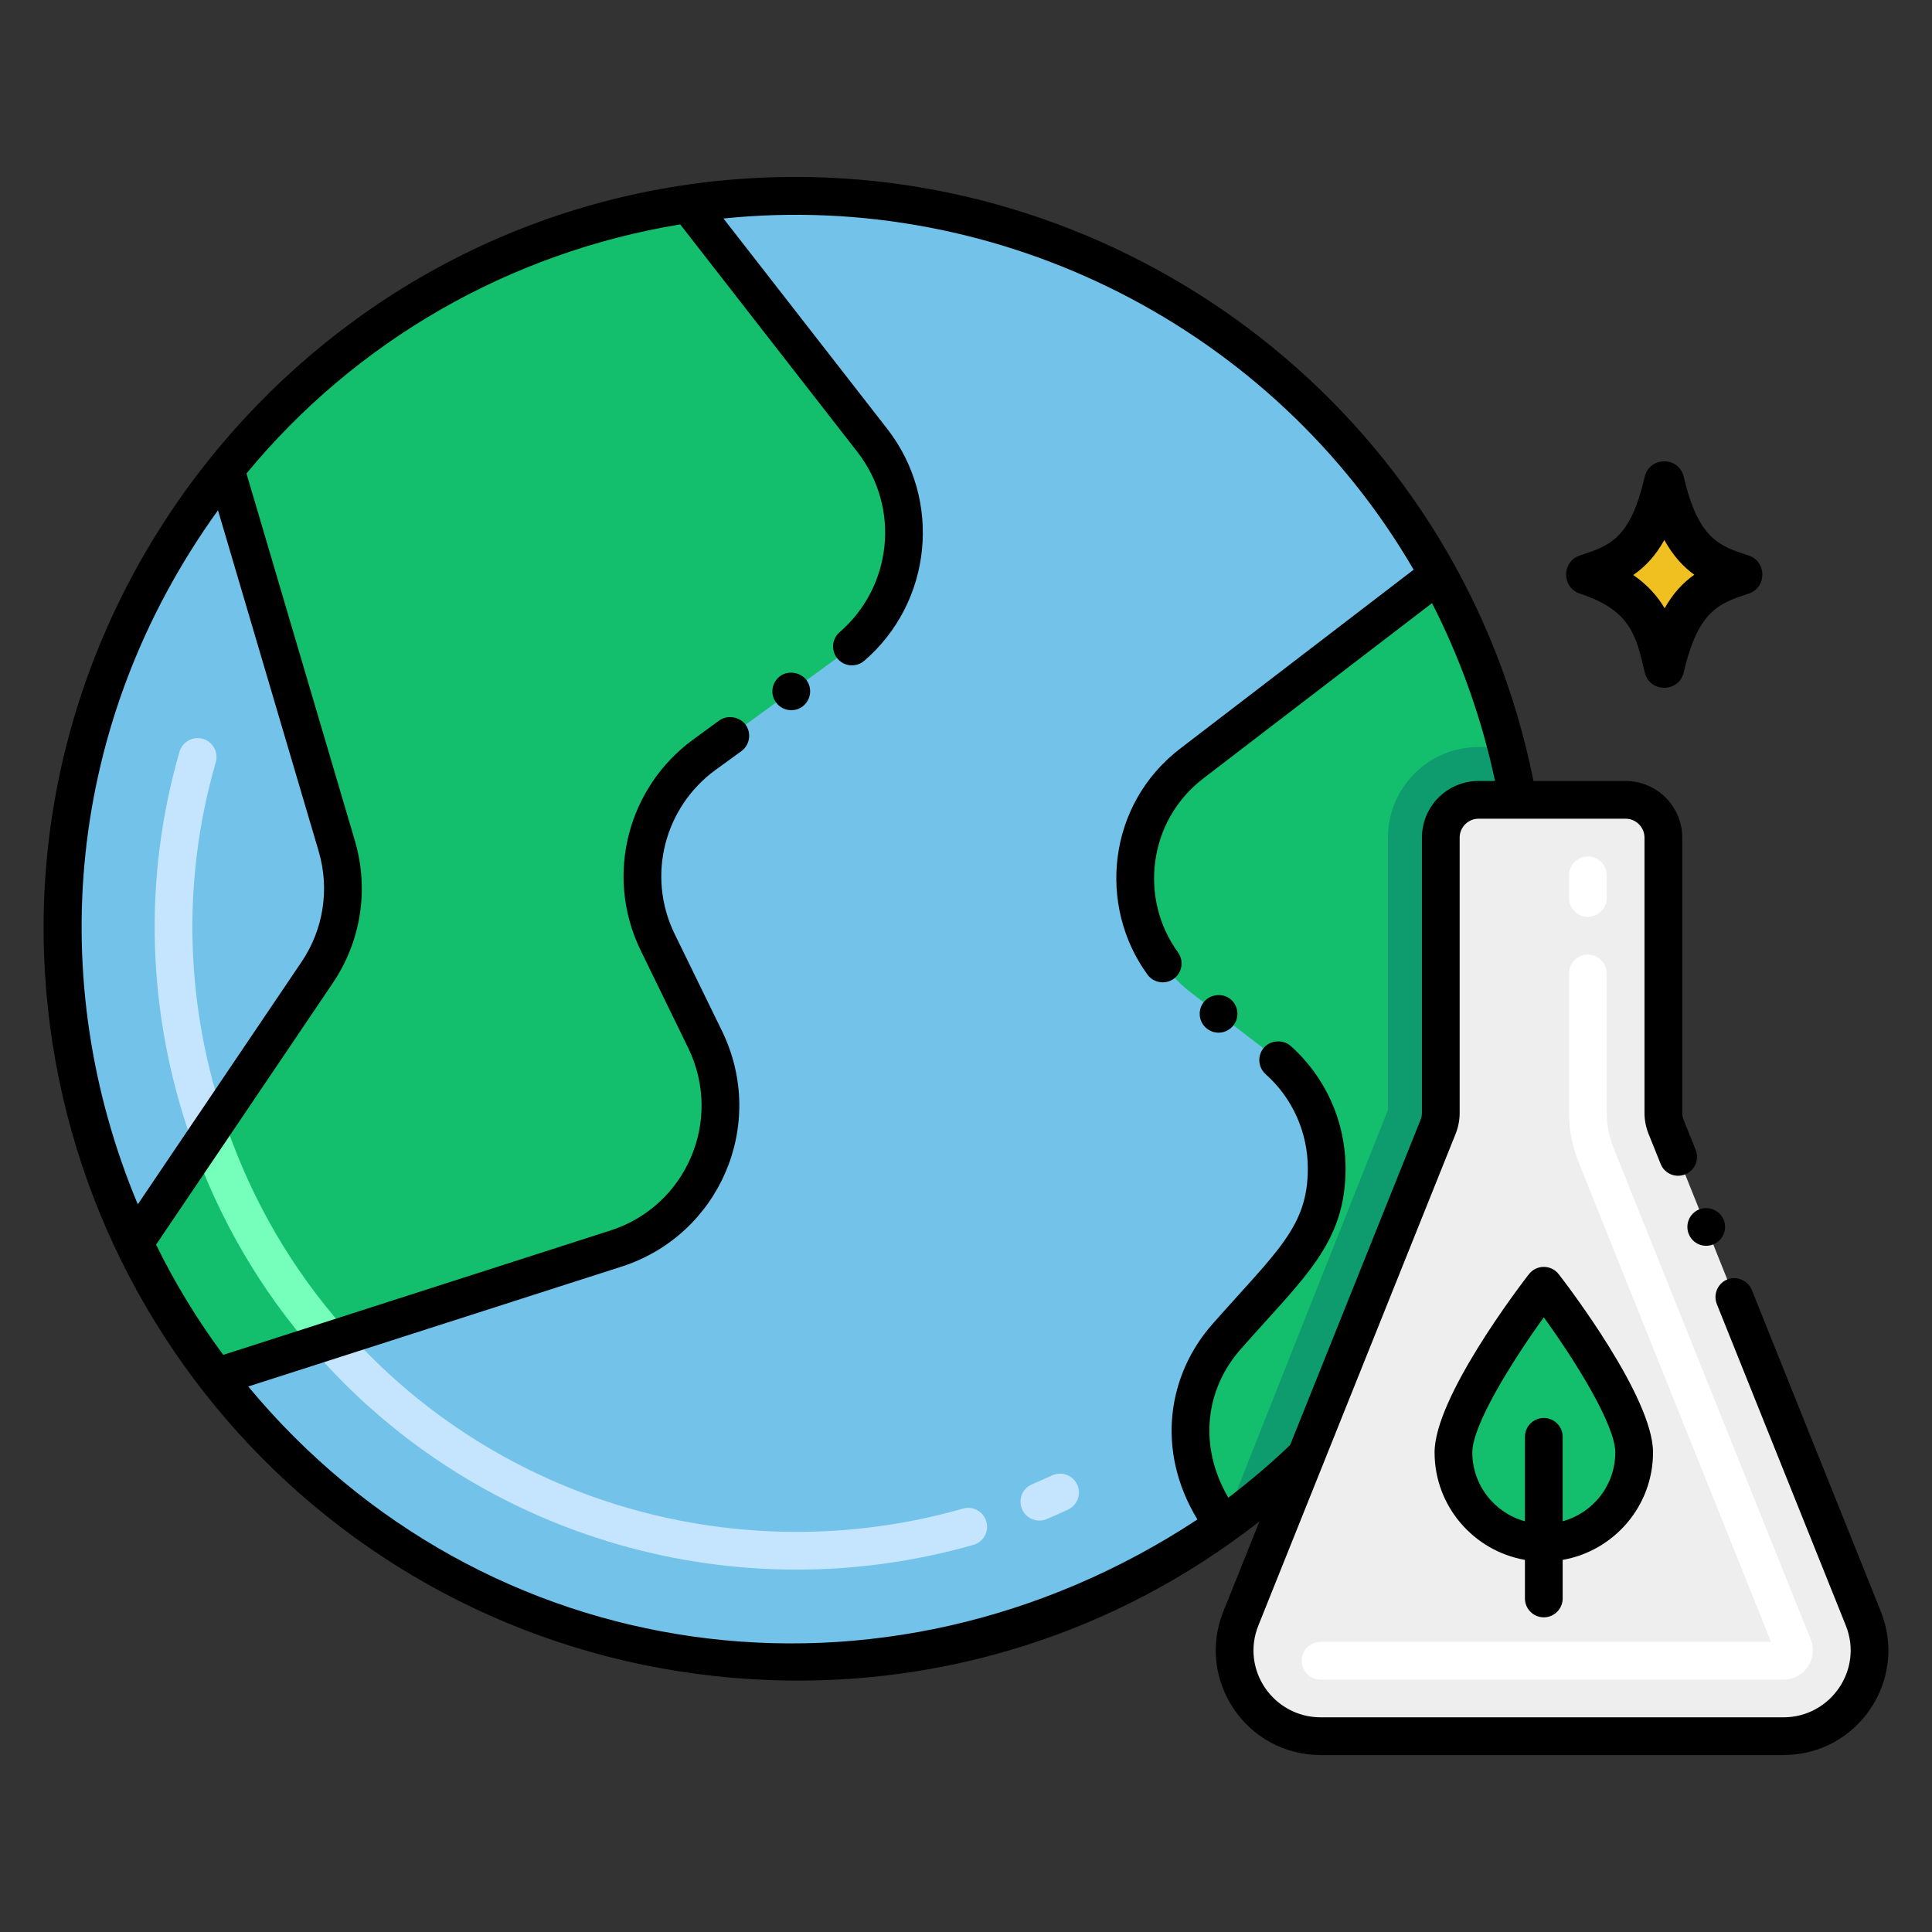 <svg width="96" height="96" viewBox="0 0 96 96" fill="none" xmlns="http://www.w3.org/2000/svg">
<rect x="0" y="0" width="96" height="96" fill="#333333" stroke="none"/>
<path d="M75.429 39.744H73.468C72.432 39.744 71.593 40.584 71.593 41.619V55.292C71.593 55.532 71.547 55.768 71.457 55.993L64.899 72.343C63.62 73.588 62.259 74.706 60.804 75.767H60.8C43.542 87.711 22.066 83.106 10.745 68.421C9.14 66.343 7.779 64.112 6.676 61.772C1.572 50.998 1.835 37.959 8.465 27.219C9.305 25.843 10.22 24.534 11.206 23.308C17.056 16.022 25.34 11.454 34.194 10.131C49.483 7.836 64.246 15.463 71.465 28.547V28.551C72.957 31.258 74.094 34.138 74.859 37.119C75.08 37.986 75.271 38.863 75.429 39.744Z" fill="#72C2E9"/>
<path d="M30.612 62.04L10.744 68.421C9.142 66.344 7.78 64.112 6.676 61.77L15.759 48.324C17.007 46.477 17.364 44.169 16.733 42.031L11.205 23.306C17.055 16.02 25.339 11.453 34.193 10.129L43.346 21.885C45.934 25.211 45.259 30.019 41.854 32.503L34.99 37.51C32.068 39.642 31.093 43.561 32.678 46.813L35.041 51.661C37.032 55.748 34.94 60.65 30.612 62.04Z" fill="#13BF6D"/>
<path d="M75.428 39.744H73.467C72.432 39.744 71.592 40.584 71.592 41.619V55.292C71.592 55.532 71.547 55.768 71.457 55.993L64.898 72.343C63.62 73.588 62.258 74.706 60.803 75.767H60.8C60.8 75.763 60.8 75.763 60.8 75.763C58.343 72.482 58.834 68.807 60.953 66.411L64.118 62.822C66.882 59.694 66.413 54.883 63.109 52.341L59.221 49.356C55.467 46.472 55.471 40.806 59.232 37.926L71.465 28.551C72.957 31.258 74.093 34.138 74.858 37.119C75.079 37.986 75.271 38.863 75.428 39.744Z" fill="#13BF6D"/>
<path d="M75.429 39.744H73.467C72.432 39.744 71.592 40.584 71.592 41.619V55.292C71.592 55.532 71.547 55.768 71.457 55.993L64.899 72.343C63.62 73.588 62.259 74.706 60.804 75.767H60.8C60.8 75.763 60.8 75.763 60.8 75.763C60.777 75.733 68.967 55.149 68.967 55.149V41.619C68.967 39.137 70.985 37.119 73.467 37.119H74.859C75.08 37.986 75.271 38.863 75.429 39.744Z" fill="#0E9B6D"/>
<path d="M88.625 86.271H65.619C62.6 86.271 60.534 83.222 61.659 80.417L64.899 72.343L71.458 55.992C71.547 55.77 71.592 55.533 71.592 55.294V41.619C71.592 40.584 72.432 39.744 73.467 39.744H80.776C81.811 39.744 82.651 40.584 82.651 41.619V55.294C82.651 55.533 82.697 55.77 82.786 55.992L92.585 80.417C93.71 83.222 91.647 86.271 88.625 86.271Z" fill="#EEEEEE"/>
<path d="M81.201 72.169C81.201 74.649 79.191 76.659 76.711 76.659C74.231 76.659 72.221 74.649 72.221 72.169C72.221 69.69 76.711 63.888 76.711 63.888C76.711 63.888 81.201 69.69 81.201 72.169Z" fill="#13BF6D"/>
<path d="M86.576 28.549C85.09 28.058 83.556 27.629 82.695 23.92C81.902 27.337 80.631 27.949 78.814 28.549C81.777 29.528 82.224 31.149 82.695 33.178C83.507 29.68 84.849 29.119 86.576 28.549Z" fill="#F0C020"/>
<path d="M81.724 33.404C81.293 31.55 81.009 30.325 78.502 29.496C77.591 29.195 77.593 27.903 78.502 27.602C80.011 27.104 81.008 26.774 81.724 23.694C81.961 22.67 83.428 22.668 83.666 23.694C84.398 26.844 85.49 27.141 86.888 27.602C87.799 27.903 87.797 29.196 86.888 29.496C85.433 29.977 84.381 30.324 83.666 33.404C83.428 34.432 81.962 34.433 81.724 33.404ZM81.154 28.572C81.871 29.065 82.362 29.628 82.715 30.223C83.143 29.467 83.638 28.946 84.19 28.558C83.661 28.18 83.149 27.643 82.699 26.833C82.254 27.633 81.734 28.174 81.154 28.572Z" fill="black"/>
<path d="M10.376 57.23C9.988 57.23 9.626 56.988 9.491 56.601C7.295 50.32 7.097 43.665 8.92 37.354C9.064 36.856 9.582 36.57 10.081 36.714C10.578 36.857 10.865 37.377 10.722 37.875C9.007 43.809 9.194 50.071 11.261 55.983C11.432 56.471 11.174 57.006 10.685 57.177C10.583 57.213 10.479 57.23 10.376 57.23Z" fill="#C5E5FE"/>
<path d="M15.688 67.229C15.347 66.84 15.385 66.248 15.774 65.906C16.163 65.564 16.755 65.602 17.097 65.991C24.802 74.755 36.838 78.105 47.853 74.961C48.349 74.82 48.869 75.107 49.011 75.606C49.154 76.104 48.865 76.622 48.367 76.764C36.637 80.113 23.855 76.518 15.688 67.229ZM50.781 74.983C50.58 74.506 50.803 73.956 51.281 73.755C51.615 73.614 51.947 73.466 52.278 73.312C52.746 73.094 53.305 73.297 53.523 73.766C53.742 74.235 53.539 74.793 53.069 75.012C52.718 75.175 52.365 75.332 52.01 75.482C51.532 75.683 50.983 75.459 50.781 74.983Z" fill="#C5E5FE"/>
<path d="M15.691 67.23C12.951 64.127 10.865 60.55 9.491 56.6C9.321 56.111 9.579 55.577 10.068 55.406C10.556 55.236 11.092 55.495 11.262 55.984C12.556 59.703 14.519 63.07 17.097 65.99C17.439 66.378 17.402 66.97 17.014 67.312C16.626 67.655 16.033 67.619 15.691 67.23Z" fill="#76FFBB"/>
<path d="M88.625 83.458H65.618C65.1 83.458 64.681 83.038 64.681 82.521C64.681 82.003 65.1 81.583 65.618 81.583H88.001L78.434 57.736C78.122 56.955 77.963 56.134 77.963 55.294V48.369C77.963 47.852 78.383 47.432 78.901 47.432C79.418 47.432 79.838 47.852 79.838 48.369V55.294C79.838 55.894 79.951 56.481 80.175 57.038L89.974 81.464C90.365 82.434 89.644 83.458 88.625 83.458ZM78.901 45.556C78.383 45.556 77.963 45.137 77.963 44.619V43.494C77.963 42.976 78.383 42.556 78.901 42.556C79.419 42.556 79.838 42.976 79.838 43.494V44.619C79.838 45.137 79.419 45.556 78.901 45.556Z" fill="white"/>
<path d="M38.764 33.594C38.342 33.907 38.255 34.496 38.562 34.903C38.857 35.319 39.457 35.416 39.871 35.109C40.287 34.805 40.381 34.216 40.077 33.8C39.781 33.399 39.17 33.301 38.764 33.594Z" fill="black"/>
<path d="M82.138 72.169C82.138 69.448 77.932 63.934 77.452 63.315C77.077 62.83 76.345 62.83 75.969 63.315C75.49 63.934 71.283 69.448 71.283 72.169C71.283 74.842 73.227 77.064 75.773 77.51V79.427C75.773 79.944 76.193 80.364 76.711 80.364C77.228 80.364 77.648 79.944 77.648 79.427V77.51C80.195 77.064 82.138 74.842 82.138 72.169ZM77.648 75.592V71.396C77.648 70.878 77.228 70.458 76.711 70.458C76.193 70.458 75.773 70.878 75.773 71.396V75.592C74.269 75.179 73.158 73.803 73.158 72.169C73.158 70.818 75.109 67.674 76.711 65.456C78.313 67.673 80.263 70.816 80.263 72.169C80.263 73.803 79.153 75.179 77.648 75.592Z" fill="black"/>
<path d="M83.912 61.314C84.107 61.807 84.658 62.025 85.13 61.835C85.61 61.644 85.843 61.096 85.652 60.617C85.464 60.148 84.905 59.908 84.433 60.095C83.953 60.286 83.72 60.834 83.912 61.314Z" fill="black"/>
<path d="M80.776 38.806H76.198C72.631 21.054 57.197 9.12 40.256 8.799C18.466 8.386 1.439 26.56 2.19 47.431C2.885 66.761 18.316 82.802 38.38 83.487C46.771 83.773 55.347 81.26 62.583 75.596L60.789 80.068C59.427 83.439 61.888 87.198 65.619 87.208H88.625C92.328 87.198 94.821 83.473 93.455 80.068L87.046 64.097C86.859 63.628 86.3 63.388 85.828 63.575C85.351 63.77 85.119 64.314 85.306 64.79C85.306 64.794 85.306 64.794 85.306 64.794L91.715 80.765C92.603 82.974 90.956 85.328 88.625 85.333H65.619C63.283 85.328 61.641 82.976 62.529 80.765C63.456 78.455 71.371 58.725 72.328 56.342C72.463 56.004 72.53 55.655 72.53 55.291V41.619C72.53 41.105 72.95 40.681 73.468 40.681H75.403C75.404 40.681 75.405 40.681 75.406 40.681H80.776C81.29 40.681 81.714 41.105 81.714 41.619V55.291C81.714 55.655 81.781 56.008 81.916 56.342L82.516 57.834C82.711 58.326 83.261 58.545 83.735 58.355C84.213 58.163 84.451 57.62 84.256 57.136L83.656 55.64C83.611 55.532 83.589 55.415 83.589 55.291V41.619C83.589 40.07 82.325 38.806 80.776 38.806ZM10.832 25.355L15.834 42.296C16.388 44.172 16.077 46.178 14.982 47.799L6.847 59.843C2.212 48.778 3.222 35.913 10.832 25.355ZM73.467 38.806C71.915 38.806 70.655 40.07 70.655 41.619V55.291C70.655 55.415 70.632 55.532 70.587 55.644L64.105 71.802C63.179 72.692 62.166 73.555 61.035 74.419C59.522 71.831 59.905 69.01 61.655 67.033C64.798 63.465 66.86 61.79 66.86 58.059C66.86 55.734 65.866 53.514 64.133 51.973C63.762 51.643 63.14 51.677 62.81 52.052C62.468 52.438 62.502 53.031 62.889 53.376C64.22 54.557 64.985 56.267 64.985 58.059C64.985 60.963 63.463 62.148 60.248 65.792C58.054 68.269 57.389 72.025 59.498 75.502C43.901 85.767 24.009 82.955 12.334 68.894L30.897 62.934C35.739 61.369 38.134 55.898 35.885 51.249L33.519 46.401C32.107 43.494 33.042 40.094 35.54 38.267L36.841 37.322C37.257 37.014 37.351 36.426 37.047 36.009C36.751 35.608 36.14 35.511 35.735 35.803L34.437 36.752C31.235 39.088 30.008 43.46 31.835 47.226L34.197 52.071C35.951 55.684 34.087 59.943 30.323 61.146L11.093 67.323C9.816 65.604 8.696 63.767 7.755 61.846L16.535 48.849C17.945 46.762 18.345 44.18 17.631 41.765L12.247 23.527C17.699 16.923 25.315 12.55 33.799 11.15L42.605 22.46C44.776 25.255 44.306 29.183 41.72 31.412C41.318 31.765 41.292 32.352 41.623 32.735C41.951 33.119 42.536 33.18 42.946 32.833C46.323 29.921 46.836 24.843 44.086 21.309L35.948 10.857C49.726 9.44 63.253 16.293 70.243 28.307L58.662 37.183C55.017 39.96 54.527 45.006 57.016 48.425C57.309 48.831 57.896 48.946 58.328 48.632C58.745 48.328 58.835 47.746 58.535 47.327C58.535 47.327 58.535 47.327 58.535 47.323C56.599 44.67 57.029 40.791 59.802 38.672L71.156 29.969C72.528 32.651 73.616 35.639 74.287 38.806H73.467Z" fill="black"/>
<path d="M61.119 49.629C60.722 49.325 60.111 49.408 59.807 49.805C59.492 50.214 59.567 50.803 59.979 51.118C60.386 51.432 60.97 51.362 61.292 50.945C61.605 50.54 61.536 49.952 61.119 49.629Z" fill="black"/>
</svg>
